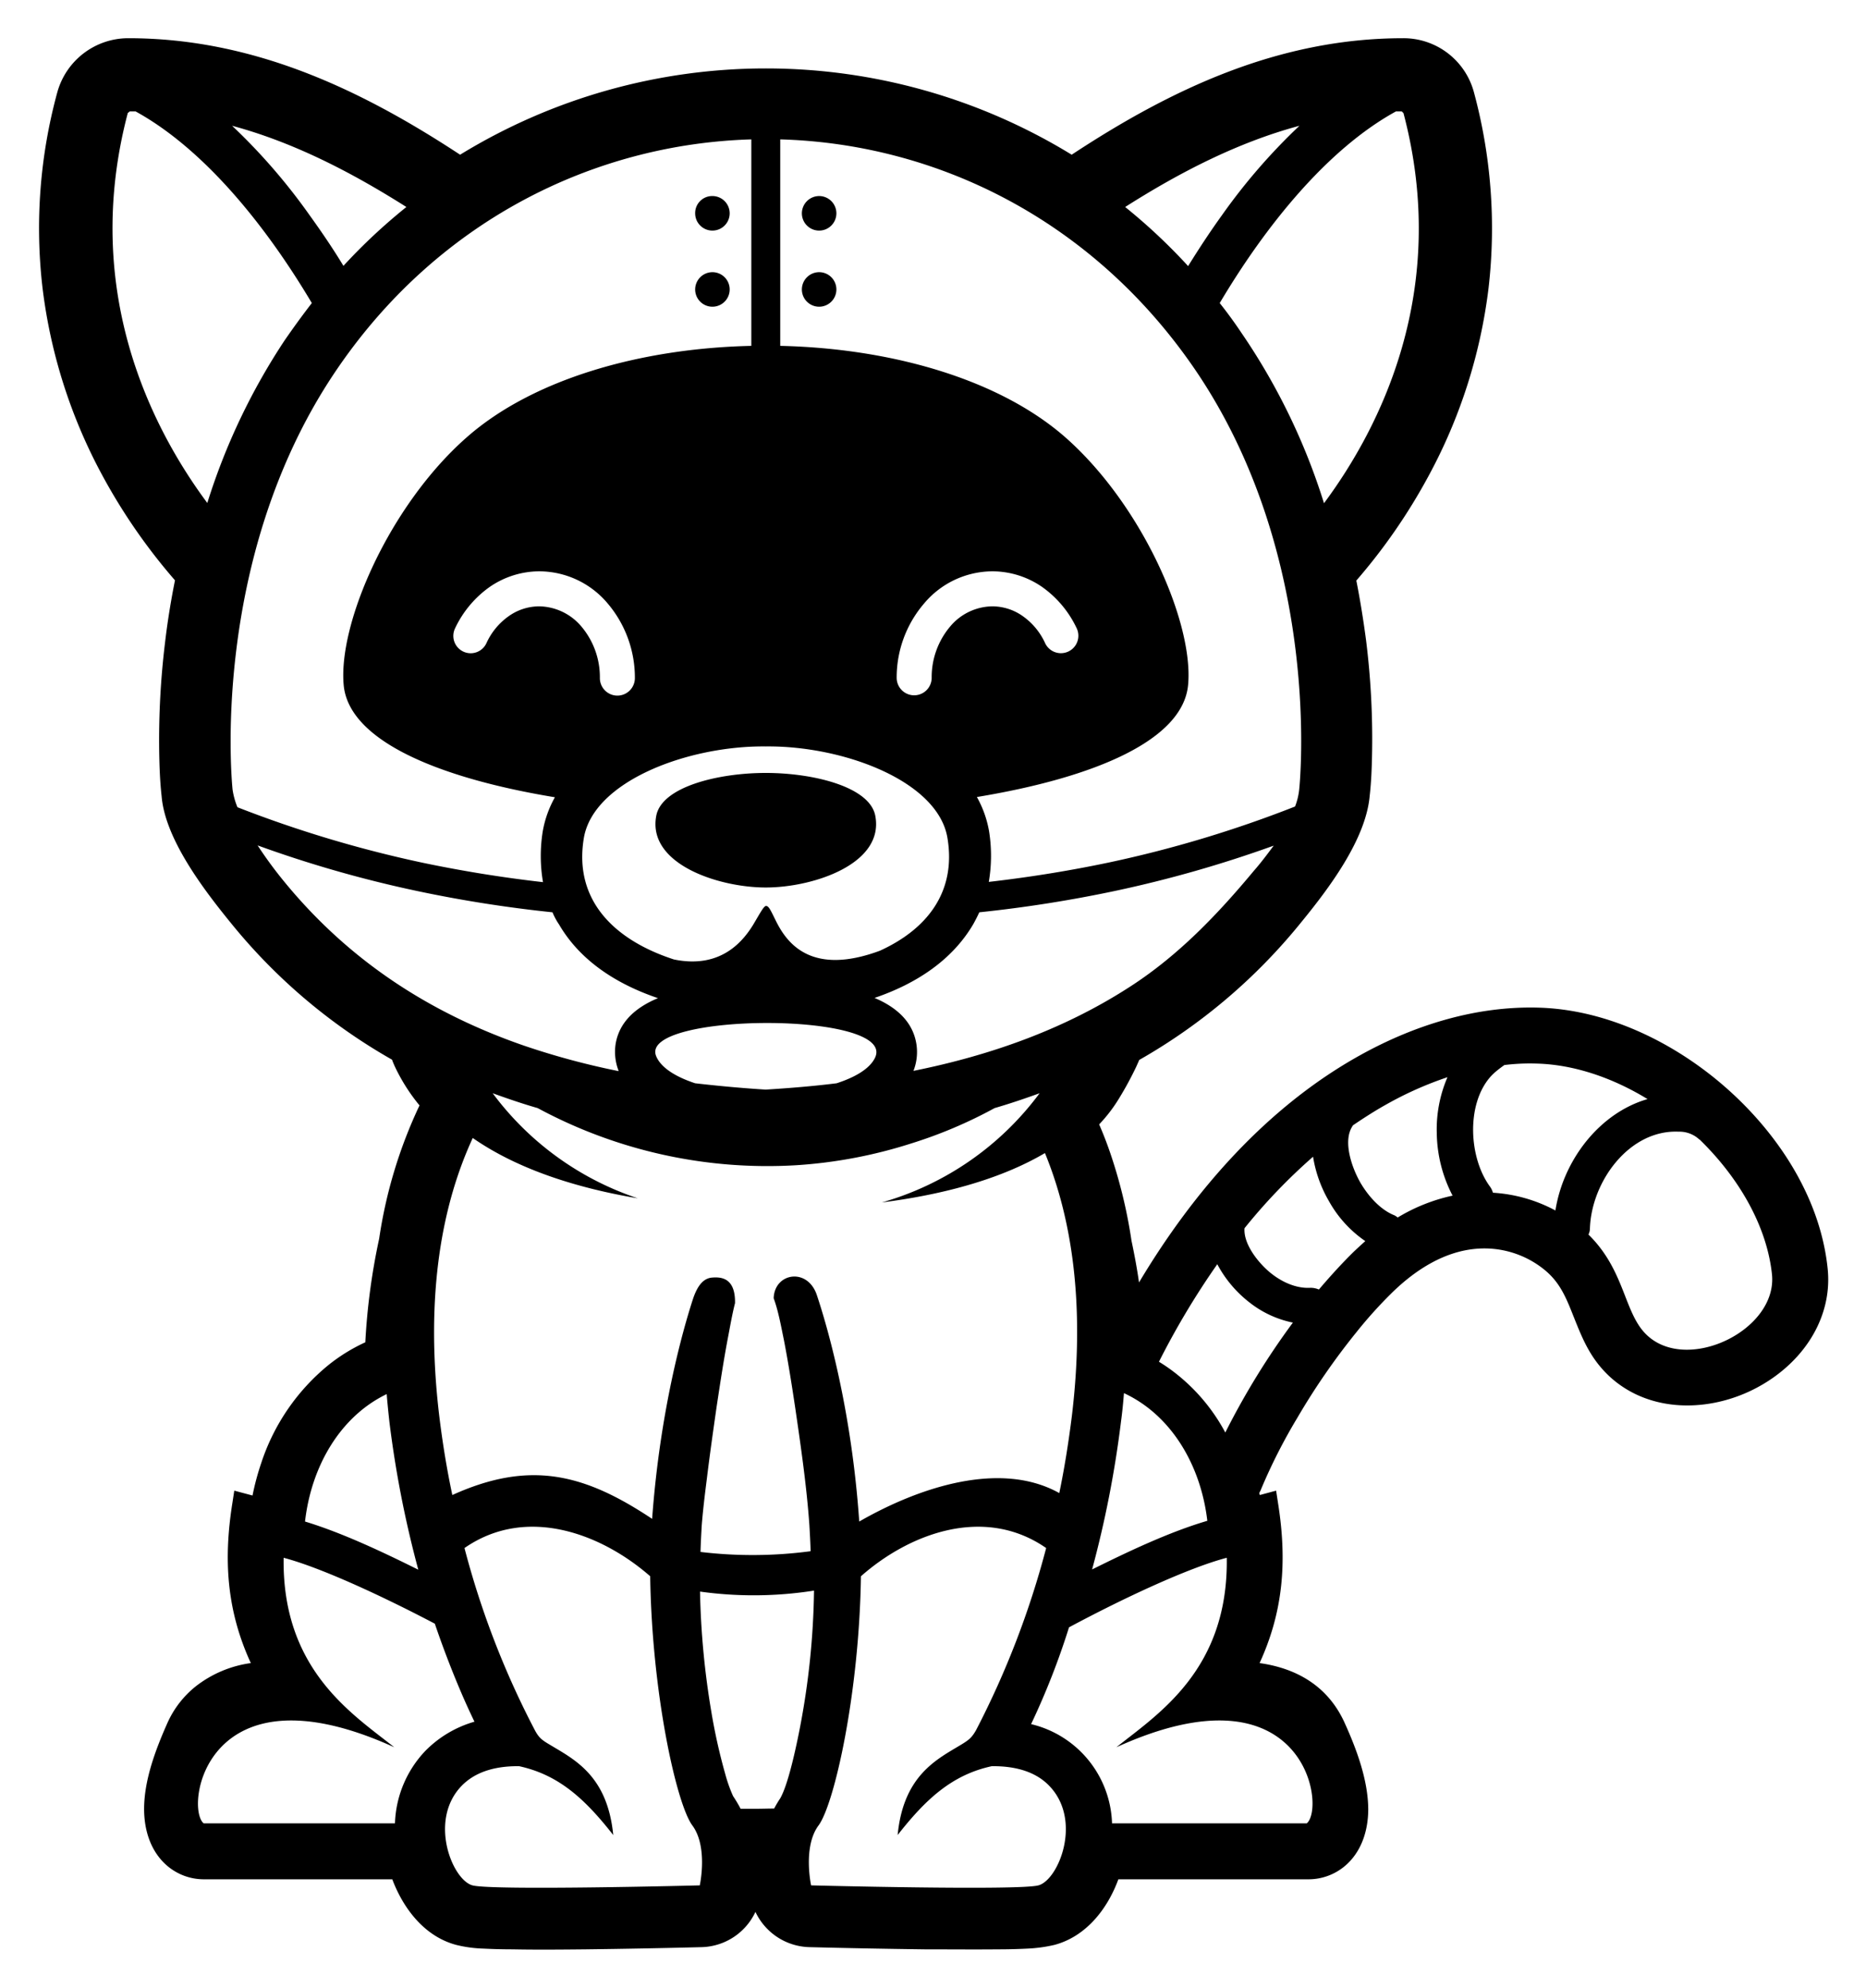 <svg xmlns="http://www.w3.org/2000/svg" role="img" viewBox="14.90 -7.60 688.70 733.20"><path fill-rule="evenodd" d="M297.486 319.777v6.908m182.388 217.198l6.011-1.615.718 4.665c3.409 21.442 1.884 40.012-6.819 58.942 13.458 1.884 25.21 8.343 31.4 22.07 4.396 9.689 8.613 20.993 8.703 31.758 0 7.985-2.512 15.97-8.792 21.173a20.86 20.86 0 0 1-13.188 4.755H427.66c-4.037 11.035-12.022 21.172-23.685 24.223a54.199 54.199 0 0 1-9.958 1.345c-3.589.18-7.087.27-10.586.27-9.061.089-18.122 0-27.184 0q-21.262-.27-42.524-.808a22.658 22.658 0 0 1-20.006-13.009 22.58 22.58 0 0 1-19.917 13.009c-14.264.359-28.439.628-42.614.807-9.06.09-18.122.18-27.183 0-3.499 0-6.998-.09-10.586-.269a47.501 47.501 0 0 1-10.048-1.345c-11.663-3.05-19.558-13.278-23.685-24.223H90.067a20.86 20.86 0 0 1-13.188-4.755c-6.28-5.203-8.792-13.188-8.792-21.173 0-10.765 4.307-22.07 8.613-31.758a36.138 36.138 0 0 1 10.407-13.457 42.391 42.391 0 0 1 20.365-8.613c-8.703-18.93-10.228-37.5-6.819-58.942l.718-4.665 6.729 1.794a95.2 95.2 0 0 1 3.23-12.022 78.076 78.076 0 0 1 24.85-36.154 64.905 64.905 0 0 1 13.547-8.344 239.918 239.918 0 0 1 5.114-38.218 174.147 174.147 0 0 1 14.892-49.163 68.053 68.053 0 0 1-9.15-14.444c-.36-.807-.718-1.615-.987-2.422a209.478 209.478 0 0 1-59.48-50.42c-9.87-12.11-24.313-30.95-25.57-46.83-.627-5.562-.807-11.125-.896-16.597a296.926 296.926 0 0 1 2.153-39.923c.897-7.715 2.153-15.43 3.678-23.056a214.155 214.155 0 0 1-26.645-38.398 194.37 194.37 0 0 1-22.249-69.528 189.93 189.93 0 0 1 5.473-72.13A27.186 27.186 0 0 1 62.256 6.496c45.933 0 85.587 18.75 122.46 42.973a216.023 216.023 0 0 1 225.72 0c36.782-24.222 76.436-42.973 122.37-42.973a26.901 26.901 0 0 1 26.106 20.007 191.986 191.986 0 0 1 5.383 72.13 194.37 194.37 0 0 1-22.249 69.528 213.693 213.693 0 0 1-26.555 38.397c1.435 7.267 2.601 14.534 3.588 21.98a293.14 293.14 0 0 1 2.243 40.64c-.09 5.653-.27 11.305-.897 16.777-1.435 16.328-15.43 34.63-25.569 47.01a210.939 210.939 0 0 1-59.48 50.42l-1.076 2.422a124.22 124.22 0 0 1-6.37 11.752 55.538 55.538 0 0 1-7.357 9.6 140.82 140.82 0 0 1 5.024 13.367 183.229 183.229 0 0 1 6.908 29.516c1.077 5.114 2.064 10.317 2.781 15.43 20.366-34.09 47.46-64.862 81.55-83.792 20.007-11.124 42.704-18.212 65.76-17.584 24.493.628 48.536 12.022 67.107 27.632 20.365 17.135 36.962 41.627 39.743 68.631a39.08 39.08 0 0 1-.897 13.278c-3.499 14.444-14.623 25.748-27.811 31.938-16.867 7.895-37.95 7.626-52.124-5.742-7.985-7.625-10.497-15.969-14.534-25.748-2.422-5.741-4.934-10.137-10.048-13.995a35.138 35.138 0 0 0-23.684-7.087c-12.112.807-22.877 7.715-31.4 15.969a162.575 162.575 0 0 0-13.457 14.892 253.303 253.303 0 0 0-21.8 31.58 203.902 203.902 0 0 0-13.278 26.106 11.685 11.685 0 0 1-.718 1.525 3.328 3.328 0 0 0 .18.808zm18.571-76.437a7.69 7.69 0 0 1 3.23.628c4.126-4.844 8.433-9.599 12.918-13.995 1.436-1.346 2.871-2.691 4.217-3.858a43.425 43.425 0 0 1-13.457-14.802 47.293 47.293 0 0 1-5.831-16.328 209.518 209.518 0 0 0-25.3 26.376c-.448 6.19 5.652 13.367 9.869 16.686 3.947 3.14 9.15 5.563 14.354 5.293zm-6.37 12.83a38.158 38.158 0 0 1-16.148-7.536 43.887 43.887 0 0 1-11.753-13.996 291.104 291.104 0 0 0-21.531 35.975 61.626 61.626 0 0 1 6.549 4.576 69.173 69.173 0 0 1 17.943 21.531 279.836 279.836 0 0 1 24.94-40.55zm109.63-34.81a5.235 5.235 0 0 1-.538 2.333c13.637 13.368 13.009 28.978 21.532 37.052 14.982 14.265 48.266-1.794 46.202-22.339-1.884-17.853-12.2-35.616-26.555-49.612-.09-.09-.18-.179-.269-.179a10.782 10.782 0 0 0-7.626-2.87c-18.122-.808-32.117 18.211-32.745 35.616zm-12.739-6.549a53.817 53.817 0 0 1 3.858-13.098c5.831-13.277 16.776-24.133 30.144-27.99-12.919-7.895-27.183-12.74-40.91-13.099a76.402 76.402 0 0 0-11.932.539c-1.256.897-2.422 1.794-3.05 2.332a21.45 21.45 0 0 0-2.063 1.974c-9.061 10.227-7.985 29.964-.18 40.55a7.382 7.382 0 0 1 1.077 2.243 55.758 55.758 0 0 1 23.056 6.55zm-37.949-5.472a51.291 51.291 0 0 1-5.831-22.967 48.481 48.481 0 0 1 3.947-20.724 129.972 129.972 0 0 0-22.249 9.869c-4.216 2.332-8.433 5.024-12.65 7.895 0 .09-.089.09-.089.179-3.858 5.652-.18 15.7 2.87 20.993 2.782 4.755 7.088 9.69 12.112 11.842a4.883 4.883 0 0 1 1.615.987 66.064 66.064 0 0 1 20.275-8.074zM277.838 64.72a6.37 6.37 0 1 1-6.37 6.37 6.281 6.281 0 0 1 6.37-6.37zm0 28.08a6.37 6.37 0 1 1-6.37 6.37 6.394 6.394 0 0 1 6.37-6.37zm39.385-28.08a6.37 6.37 0 1 1-6.37 6.37 6.394 6.394 0 0 1 6.37-6.37zm0 28.08a6.37 6.37 0 1 1-6.37 6.37 6.394 6.394 0 0 1 6.37-6.37zm-14.354-48.984v76.167c40.73.898 80.742 12.202 105.324 33.823 28.35 25.03 47.279 68.362 45.216 91.149-1.795 20.455-34.45 34.27-77.962 41.448a39.576 39.576 0 0 1 4.486 12.56 57.159 57.159 0 0 1-.09 18.75c16.418-1.884 31.22-4.396 44.409-7.177a434.354 434.354 0 0 0 68.63-20.634 24.585 24.585 0 0 0 1.526-6.28s9.42-85.767-39.205-156.013c-37.59-54.277-94.738-82.178-152.334-83.793zm-10.676 76.167V43.817c-58.584 1.705-116.628 30.503-153.95 86.305-46.65 69.798-37.5 153.59-37.5 153.59a27.511 27.511 0 0 0 1.794 6.46 440.227 440.227 0 0 0 68.273 20.455 482.746 482.746 0 0 0 44.498 7.177 57.156 57.156 0 0 1-.09-18.75 39.576 39.576 0 0 1 4.486-12.56c-43.511-7.178-76.167-21.083-77.962-41.448-2.063-22.788 16.867-66.12 45.216-91.15 24.492-21.71 64.505-33.014 105.235-33.912zm-73.386 208.944a481.49 481.49 0 0 1-50.15-7.895 440.168 440.168 0 0 1-58.673-16.776 152.258 152.258 0 0 0 9.6 13.098c23.594 28.888 53.29 48.535 88.906 60.826a278.375 278.375 0 0 0 34.719 9.33c0-.09-.09-.269-.09-.358a19.205 19.205 0 0 1-.987-9.78c1.436-8.253 7.626-13.456 15.61-16.776-15.071-5.114-28.618-13.636-36.513-27.183a24.626 24.626 0 0 1-2.422-4.486zm38.218 52.931c1.704 4.396 7.356 7.806 14.444 10.138 8.612.987 17.314 1.794 26.017 2.333 8.792-.539 17.584-1.256 26.196-2.333 6.639-2.153 12.022-5.203 14.085-9.24 8.972-17.405-86.843-16.956-80.742-.898zm227.963-77.512a446.47 446.47 0 0 1-58.494 16.686 485.352 485.352 0 0 1-50.15 7.895 67.28 67.28 0 0 1-2.243 4.396c-7.894 13.457-21.351 22.07-36.423 27.184 7.805 3.319 13.816 8.433 15.34 16.417a18.989 18.989 0 0 1-.986 10.497c28.977-5.832 56.25-15.61 80.473-31.4 17.494-11.394 31.759-26.286 45.126-42.345 2.602-2.96 5.024-6.19 7.357-9.33zm-191.36 27.9c-4.037 7.088-12.38 17.674-29.964 14.086-21.621-6.998-37.142-21.532-33.284-44.768 3.499-20.993 38.397-34.09 67.016-33.822h.27c28.618-.269 63.517 12.83 66.926 33.822 3.32 20.096-7.805 33.733-24.94 41.538-25.39 9.42-34.271-2.87-38.219-10.676-1.884-3.768-2.691-5.742-3.678-5.831h-.27c-.807.358-1.794 2.153-3.857 5.652zm3.858-54.725c-17.315 0-38.308 5.024-40.372 15.79-3.409 17.853 23.057 26.465 40.372 26.465h.359c17.314-.09 43.51-8.702 40.102-26.465-2.064-10.766-23.057-15.79-40.372-15.79zm-48.266-34.988a6.46 6.46 0 0 1-12.92 0 28.944 28.944 0 0 0-6.817-19.02 20.771 20.771 0 0 0-15.52-7.446 19.479 19.479 0 0 0-11.125 3.499 24.702 24.702 0 0 0-8.434 10.138 6.4 6.4 0 0 1-11.573-5.473 39.066 39.066 0 0 1 12.83-15.341 32.36 32.36 0 0 1 18.39-5.742 33.086 33.086 0 0 1 25.12 11.843 42.306 42.306 0 0 1 10.049 27.542zm96.622 0a6.46 6.46 0 0 0 12.918 0 28.944 28.944 0 0 1 6.819-19.02 20.626 20.626 0 0 1 15.52-7.446 19.479 19.479 0 0 1 11.125 3.499 24.702 24.702 0 0 1 8.433 10.138 6.442 6.442 0 0 0 11.663-5.473 39.066 39.066 0 0 0-12.83-15.341 32.36 32.36 0 0 0-18.39-5.742 33.086 33.086 0 0 0-25.12 11.843 41.904 41.904 0 0 0-10.138 27.542zm5.203 171.712a175.606 175.606 0 0 1-42.345 7.985 178.655 178.655 0 0 1-95.366-21.083c-5.652-1.615-11.124-3.499-16.597-5.473a109.984 109.984 0 0 0 53.56 38.757c-21.801-3.679-43.87-10.407-60.916-22.25-11.035 23.865-17.764 57.059-12.381 102.364q1.884 15.476 4.845 29.337c28.708-13.009 48.804-7.805 73.744 8.792 2.871-39.385 11.125-68.99 15.072-81.102 1.705-5.113 3.948-7.625 6.998-7.894 3.23-.27 8.702-.09 8.523 9.42-.987 3.857-1.794 8.433-2.422 11.752-1.705 8.792-3.05 17.763-4.396 26.645-1.256 8.792-2.512 17.584-3.589 26.466-.718 5.652-1.435 11.483-1.884 17.225-.18 3.23-.359 6.46-.449 9.689a162.17 162.17 0 0 0 40.64-.27c-.089-3.14-.268-6.369-.448-9.509-.987-14.175-3.14-29.067-5.203-43.152-1.256-8.433-2.602-16.956-4.217-25.3-.987-4.755-2.063-10.765-3.768-15.34.27-9.42 12.56-11.484 15.97-1.077 3.767 11.304 12.739 41.896 15.61 83.434 22.518-12.92 52.303-22.519 73.834-10.497 1.884-9.061 3.41-18.57 4.665-28.619 5.024-41.896-.359-73.475-9.958-96.801-17.225 10.138-39.115 15.52-60.198 18.212a109.925 109.925 0 0 0 58.224-40.282c-5.472 1.974-11.034 3.858-16.597 5.473a168.987 168.987 0 0 1-30.951 13.098zM100.564 38.793c22.697 6.101 44.05 17.136 64.325 29.965a210.95 210.95 0 0 0-23.236 21.71c-3.858-6.37-8.075-12.56-12.47-18.66a220.172 220.172 0 0 0-28.62-33.015zM62.794 33.5h2.153c25.48 13.996 48.266 42.435 65.043 70.695-3.41 4.396-6.729 8.971-9.958 13.636a235.587 235.587 0 0 0-28.62 60.109c-20.544-27.632-46.65-78.41-29.336-143.901.27-.09.449-.36.718-.539zm469.473 0h-2.153c-25.479 13.996-48.266 42.435-65.043 70.695a162.788 162.788 0 0 1 7.985 10.945 234.567 234.567 0 0 1 30.503 62.89c20.544-27.632 46.65-78.41 29.336-143.902l-.628-.628zm-37.77 5.293c-22.697 6.1-44.139 17.136-64.324 29.965a211.875 211.875 0 0 1 23.236 21.8c3.947-6.37 8.074-12.65 12.47-18.75a220.17 220.17 0 0 1 28.619-33.015zM186.33 563.44a318.167 318.167 0 0 0 25.928 67.106c1.525 2.871 2.601 3.679 5.472 5.383 8.882 5.383 21.352 11.214 23.505 33.374-10.137-12.919-19.827-22.16-34.72-25.39-7.266-.089-15.52 1.347-21.261 7.268-12.291 12.739-3.41 34.719 4.037 36.693s83.882 0 83.882 0 3.14-14.265-2.78-22.16c-5.832-7.984-14.893-48.625-15.521-91.867-17.943-15.7-45.665-26.286-68.542-10.407zm214.686 0a324.012 324.012 0 0 1-25.838 67.106c-1.615 2.871-2.691 3.679-5.472 5.383-8.882 5.383-21.352 11.214-23.506 33.374 10.138-12.919 19.827-22.16 34.72-25.39 7.267-.089 15.61 1.347 21.262 7.268 12.29 12.739 3.41 34.719-4.037 36.693s-83.883 0-83.883 0-3.14-14.265 2.781-22.16c5.832-7.984 14.983-48.625 15.61-91.867 17.764-15.7 45.486-26.286 68.363-10.407zm-100.39 96.084c-2.243 0-4.576.09-6.908.09h-5.473a49.187 49.187 0 0 0-2.78-4.665 54.156 54.156 0 0 1-2.872-8.075 212.85 212.85 0 0 1-5.203-23.325 300.085 300.085 0 0 1-4.127-44.05 143.787 143.787 0 0 0 42.076-.359 286.457 286.457 0 0 1-5.293 51.048c-1.167 5.92-4.127 20.275-7.177 25.568a41.592 41.592 0 0 0-2.243 3.768zm167.047-92.495c.628 41.358-25.479 57.686-40.73 69.887 69.439-31.58 77.423 22.16 70.246 28.08h-71.86a38.873 38.873 0 0 0-29.876-36.603 275.23 275.23 0 0 0 13.996-35.706c20.275-10.855 44.139-21.98 58.224-25.658zm-37.949-60.736c17.405 8.074 28.35 26.465 30.772 47.1-14.085 4.126-29.516 11.483-42.524 17.942a391.87 391.87 0 0 0 10.676-54.636c.448-3.319.807-6.818 1.076-10.406zm-272.102.358c-17.136 8.254-27.812 26.556-30.144 47.01 13.906 4.217 28.977 11.394 41.807 17.764a391.874 391.874 0 0 1-10.676-54.636c-.36-3.32-.718-6.728-.987-10.138zm-38.039 60.378c-.628 41.358 25.479 57.686 40.82 69.887-69.528-31.58-77.423 22.16-70.336 28.08h70.605a40.687 40.687 0 0 1 11.125-26.644 41.422 41.422 0 0 1 18.212-10.856 273.167 273.167 0 0 1-4.127-8.971q-5.787-13.323-10.497-27.184c-19.647-10.317-42.165-20.723-55.802-24.312z"/></svg>